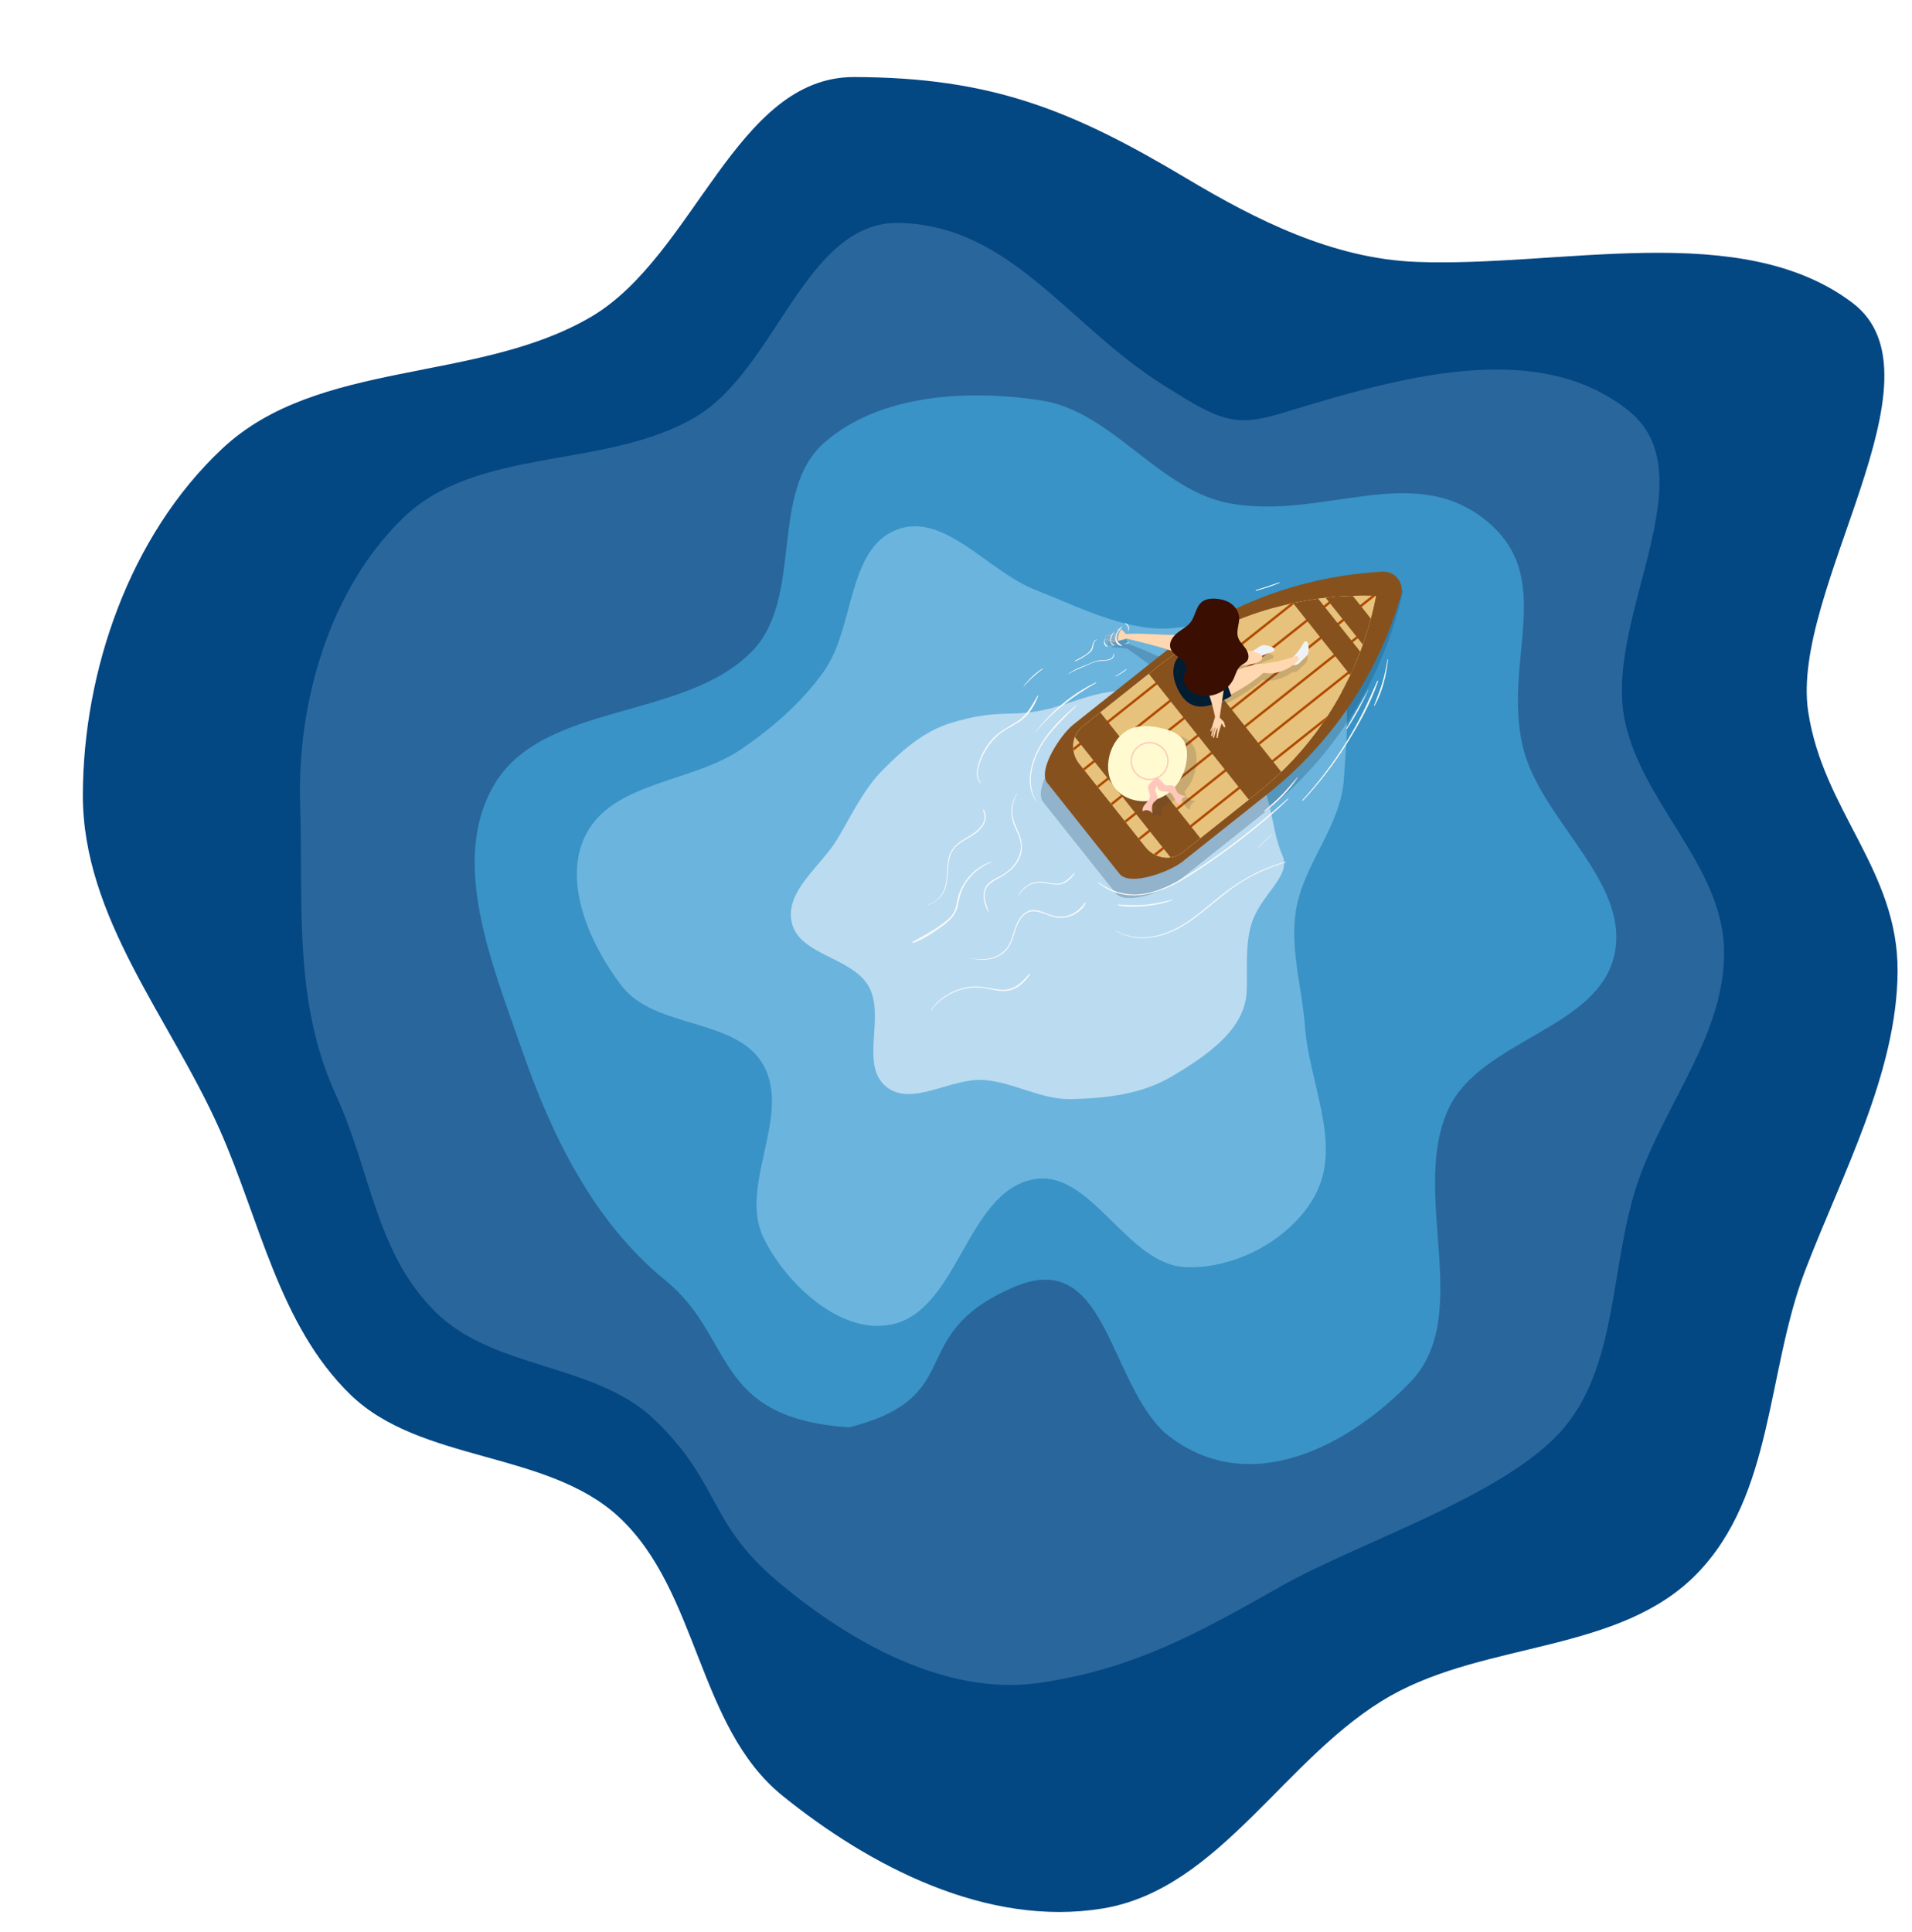 <svg width="953" height="963" viewBox="0 0 953 963" fill="none" xmlns="http://www.w3.org/2000/svg">
<mask id="mask0" mask-type="alpha" maskUnits="userSpaceOnUse" x="0" y="0" width="953" height="963">
<rect width="953" height="963" fill="#C4C4C4"/>
</mask>
<g mask="url(#mask0)">
<g filter="url(#filter0_dii)">
<path fill-rule="evenodd" clip-rule="evenodd" d="M160.68 681.109C124.921 646.37 115.556 593.996 95.326 548.615C70.685 493.339 27.041 443.195 27.289 381.876C27.536 320.722 50.322 253.224 96.697 209.664C144.518 164.746 223.943 177.242 280.669 143.874C332.181 113.574 352.759 24.296 411.644 24.404C480.139 24.53 520.323 40.841 577.468 74.954C612.28 95.735 650.311 114.903 691.927 116.529C763.817 119.336 853.638 94.923 909.286 136.913C958.183 173.809 878.149 280.106 887.25 340.62C894.71 390.228 932.082 419.598 931.821 470.094C931.561 520.522 904.257 571.052 885.813 619.056C866.412 669.548 870.216 730.891 831.76 770.369C793.374 809.776 727.401 803.981 679.26 831.1C626.912 860.589 594.466 927.526 535.615 937.194C477.975 946.662 419.477 916.151 375.94 880.925C333.573 846.645 334.318 779.068 294.466 742.075C258.731 708.904 195.628 715.061 160.68 681.109Z" fill="#034783"/>
</g>
<g filter="url(#filter1_ii)">
<path fill-rule="evenodd" clip-rule="evenodd" d="M206.815 645.673C177.045 615.878 175.088 576.264 157.514 537.946C136.109 491.272 141.139 443.686 139.593 392.539C138.052 341.529 154.47 285.741 190.556 250.459C227.766 214.078 292.048 226.313 336.754 199.77C377.351 175.667 391.373 101.66 438.77 103.093C493.902 104.759 522.113 153.664 569.077 183.424C597.688 201.553 605.002 205.219 629.241 197.822C686.775 180.264 755.442 160.116 801.426 196.413C841.831 228.307 790.45 298.513 799.497 349.202C806.914 390.755 848.078 422.559 849.305 464.678C850.531 506.74 819.744 541.819 806.266 581.444C792.088 623.123 796.895 674.383 767.068 706.439C737.294 738.438 666.44 761.093 628.466 782.618C587.173 806.024 554.814 824.063 507.723 830.786C461.601 837.371 413.65 810.585 377.606 780.207C342.531 750.644 349.356 731.35 316.228 699.581C286.523 671.095 235.909 674.793 206.815 645.673Z" fill="#29669C"/>
</g>
<g filter="url(#filter2_ii)">
<path fill-rule="evenodd" clip-rule="evenodd" d="M712.161 544.296C692.285 585.999 725.057 647.406 693.045 680.754C663.848 711.168 612.439 740.895 570.307 705.873C542.02 679.063 541.397 613.68 495.445 633.444C439.701 657.419 473.699 687.828 413.322 703.398C344.65 698.844 356.558 658.465 321.729 630.2C286.016 601.218 265.051 558.173 250.196 515.412C235.363 472.714 214.045 421.687 236.046 383.553C260.342 341.443 331.243 351.417 365.032 316.376C390.778 289.674 372.989 236.798 401.041 212.439C428.506 188.589 471.658 185.933 508.798 191.53C544.304 196.882 567.521 236.365 602.873 242.858C649.469 251.416 694.387 221.396 731.13 251.764C765.752 280.379 739.107 320.635 748.888 363.539C757.331 400.573 802.233 430.641 794.791 467.27C787.172 504.765 728.541 509.927 712.161 544.296Z" fill="#3993C6"/>
</g>
<g filter="url(#filter3_ii)">
<path fill-rule="evenodd" clip-rule="evenodd" d="M635.91 445.926C632.887 465.11 639.01 484.149 640.424 503.519C642.457 531.362 658.579 561.375 646.163 586.358C634.886 609.047 606.016 624.707 580.774 623.541C551.382 622.182 533.749 574.188 504.868 579.827C471.691 586.304 467.715 644.824 434.695 652.061C409.429 657.598 382.239 632.453 370.698 609.23C357.779 583.234 384.701 548.123 370.469 522.826C357.137 499.129 316.578 505.007 299.963 483.501C284.059 462.914 270.161 431.409 281.896 408.175C295.388 381.46 335.065 382.173 359.687 365.245C375.313 354.503 389.745 341.992 400.707 326.493C416.092 304.742 412.142 265.534 436.964 255.991C460.594 246.906 482.469 276.757 506.041 285.995C524.375 293.18 542.003 302.133 561.505 304.801C589.411 308.618 622.928 287.844 645.277 305.041C665.698 320.755 661.526 354.684 659.813 380.448C658.257 403.84 639.558 422.77 635.91 445.926Z" fill="#6BB4DD"/>
</g>
<g filter="url(#filter4_ii)">
<path fill-rule="evenodd" clip-rule="evenodd" d="M630.195 420.327C624.718 407.831 625.361 393.427 618.468 381.651C611.563 369.857 601.865 359.936 590.443 352.42C579.058 344.927 571.347 340.96 557.939 338.49C540.167 336.596 526.35 344.386 512.449 347.588C494.293 351.771 488.877 346.997 464.876 354.358C451.468 358.47 440.545 368.003 430.739 378.022C421.146 387.825 415.503 400.227 408.468 411.998C400.25 425.748 382.293 437.899 385.589 453.57C389.055 470.05 415.547 470.916 423.933 485.524C432.471 500.398 419.372 524.716 432.66 535.567C445.37 545.945 464.802 531.164 481.181 532.272C496.164 533.286 509.619 542.071 524.634 541.791C542.059 541.467 560.037 539.423 575.018 530.524C591.055 520.998 610.514 508.289 612.27 489.733C613.174 480.168 610.813 463.271 615.908 451.388C621.553 438.221 634.468 430.078 630.195 420.327Z" fill="#BBDBF0"/>
</g>
<g clip-path="url(#clip0)">
<path opacity="0.26" d="M562.418 321.059L561.243 318.201L560.981 317.986L559.169 316.488L558.89 317.189L559.949 318.721L560.123 318.969L559.712 318.927L555.304 318.486L552.652 317.903L552.447 318.423L554.492 319.099L557.406 319.897L557.402 319.939L555.486 320.056L551.974 319.6L551.855 320.152L554.787 320.799L557.215 321.055L557.21 321.089L555.913 321.169L552.401 320.713L552.282 321.265L555.214 321.912L556.567 322.059L554.318 322.267L554.32 322.699L556.647 322.699L556.951 322.661L556.947 322.703L557.511 322.779L561.792 323.275L561.798 323.257C566.724 326.722 579.692 335.883 583.105 339.682L588.878 331.741C582.208 329.947 569.089 322.853 562.418 321.059Z" fill="#194260"/>
<path opacity="0.26" d="M556.022 445.107L520.039 399.834C514.972 393.458 526.605 375.78 532.982 370.713L575.852 336.641C610.937 308.758 654.552 293.787 699.367 294.249C689.699 338.014 665.268 377.118 630.183 405.001L587.312 439.073C580.944 444.139 561.089 451.483 556.022 445.107Z" fill="#194260"/>
<path d="M558.015 435.524L522.033 390.25C516.966 383.874 528.599 366.196 534.975 361.129L577.846 327.057C609.708 301.736 648.604 287.063 689.045 284.927C695.386 284.592 700.083 290.502 698.325 296.604C687.113 335.52 664.038 370.096 632.176 395.418L589.306 429.489C582.938 434.556 563.082 441.9 558.015 435.524Z" fill="#87511E"/>
<path d="M626.797 395.074L589.441 424.763C585.644 427.777 580.59 428.191 576.278 426.294C575.869 426.118 575.475 425.917 575.096 425.697C573.555 424.837 572.141 423.656 570.97 422.169L537.972 380.646C536.413 378.69 535.459 376.458 535.091 374.184C535.019 373.718 534.963 373.241 534.933 372.77C534.694 368.713 536.296 364.696 539.615 362.062L576.972 332.373C588.061 323.56 600.195 316.297 613.042 310.692C614.396 310.1 615.76 309.523 617.127 308.979C625.54 305.579 634.247 302.872 643.167 300.892C643.614 300.79 644.061 300.687 644.509 300.592C644.94 300.499 645.38 300.405 645.812 300.321C649.517 299.552 653.268 298.911 657.042 298.41C658.279 298.236 659.52 298.087 660.761 297.947C662.241 297.782 663.722 297.634 665.214 297.51C665.931 297.447 666.649 297.392 667.366 297.337C669.652 297.167 671.951 297.054 674.255 296.981C677.394 296.876 680.552 296.868 683.718 296.942C684.334 296.947 684.959 296.968 685.585 296.997C685.66 296.998 685.752 296.997 685.827 297.006C685.085 300.812 684.222 304.572 683.23 308.287C682.861 309.662 682.482 311.03 682.086 312.391C681.887 313.06 681.688 313.736 681.481 314.405C680.778 316.695 680.024 318.964 679.227 321.222C678.813 322.402 678.39 323.574 677.941 324.741C676.981 327.273 675.967 329.776 674.885 332.253C674.54 333.044 674.187 333.844 673.825 334.628C673.546 335.246 673.266 335.856 672.986 336.466C670.546 341.663 667.851 346.72 664.907 351.619C663.809 353.441 662.676 355.242 661.507 357.021C660.778 358.133 660.033 359.238 659.285 360.327C650.273 373.371 639.358 385.092 626.797 395.074Z" fill="#E7C27C"/>
<path d="M673.001 336.448C673.281 335.838 673.569 335.227 673.84 334.61C674.202 333.826 674.554 333.026 674.899 332.235C675.974 329.759 676.995 327.254 677.956 324.723C678.405 323.556 678.828 322.383 679.242 321.203C680.04 318.954 680.794 316.685 681.495 314.387C681.703 313.718 681.901 313.041 682.101 312.373C682.497 311.012 682.875 309.644 683.245 308.269C684.217 304.64 685.064 300.951 685.796 297.226C685.821 297.098 685.73 296.98 685.6 296.979V296.979C684.975 296.958 684.349 296.937 683.733 296.924C680.567 296.85 677.409 296.858 674.269 296.963C671.966 297.035 669.667 297.157 667.381 297.319C666.663 297.374 665.946 297.429 665.229 297.492C663.737 297.616 662.255 297.764 660.776 297.929C659.534 298.061 658.294 298.218 657.056 298.391C653.283 298.893 649.532 299.534 645.827 300.303C645.386 300.388 644.955 300.481 644.524 300.574C644.076 300.669 643.637 300.771 643.182 300.874V300.874C639.388 301.713 637.907 306.242 640.325 309.284L662.745 337.493C665.565 341.041 671.084 340.553 673.001 336.448V336.448Z" fill="#E7C27C"/>
<path d="M569.289 338.479L540.773 361.142L590.602 423.838L619.117 401.175L569.289 338.479Z" fill="#E7C27C"/>
<path d="M540.77 361.141L539.615 362.062C536.296 364.696 534.703 368.72 534.933 372.77C534.963 373.241 535.01 373.71 535.091 374.184C535.458 376.45 536.413 378.69 537.972 380.646L570.97 422.169C572.148 423.647 573.555 424.837 575.096 425.697C575.475 425.917 575.869 426.118 576.278 426.294C580.582 428.199 585.645 427.785 589.441 424.763L590.595 423.841L540.77 361.141Z" fill="#E7C27C"/>
<path d="M659.3 360.308C660.056 359.219 660.802 358.122 661.522 357.003C662.691 355.223 663.824 353.423 664.922 351.601C666.227 349.434 667.477 347.223 668.677 345L635.204 302.884C629.055 304.571 623.016 306.604 617.128 308.987C615.761 309.531 614.397 310.108 613.043 310.7C601.446 315.757 590.441 322.167 580.252 329.843L630.009 392.442C641.223 383.052 651.05 372.245 659.3 360.308Z" fill="#E7C27C"/>
<path d="M580.252 329.843C579.147 330.676 578.05 331.517 576.972 332.373L569.286 338.477L619.111 401.169L626.797 395.065C627.882 394.201 628.942 393.33 630.001 392.443L580.252 329.843Z" fill="#E7C27C"/>
<path d="M617.128 308.987L535.091 374.184C535.019 373.717 534.963 373.241 534.933 372.77L613.042 310.692C614.397 310.108 615.761 309.531 617.128 308.987Z" fill="#B04A00"/>
<path d="M645.813 300.329L540.596 383.95L539.846 383.01L643.168 300.9C643.615 300.798 644.062 300.695 644.51 300.6C644.941 300.507 645.372 300.414 645.813 300.329Z" fill="#B04A00"/>
<path d="M667.367 297.345L547.488 392.621L546.738 391.682L665.215 297.518C665.932 297.455 666.658 297.399 667.367 297.345Z" fill="#B04A00"/>
<path d="M685.586 296.997L554.371 401.284L553.621 400.345L683.718 296.942C684.343 296.955 684.959 296.968 685.586 296.997Z" fill="#B04A00"/>
<path d="M681.488 314.396L561.263 409.947L560.512 409.008L682.093 312.382C681.894 313.05 681.696 313.727 681.488 314.396Z" fill="#B04A00"/>
<path d="M673.841 334.618L568.147 418.619L567.396 417.68L674.9 332.243C674.555 333.034 674.202 333.826 673.841 334.618Z" fill="#B04A00"/>
<path d="M659.3 360.308L576.285 426.285C575.877 426.109 575.483 425.908 575.103 425.688L661.53 357.002C660.802 358.122 660.056 359.219 659.3 360.308Z" fill="#B04A00"/>
<path d="M626.798 395.074C630.918 391.803 634.852 388.335 638.612 384.701L589.747 323.209C585.359 326.049 581.093 329.102 576.973 332.381L572.598 335.852L622.423 398.545L626.798 395.074Z" fill="#87511E"/>
<path d="M548.441 355.055L539.616 362.07C537.83 363.496 536.541 365.32 535.771 367.342L583.446 427.323C585.586 427.027 587.655 426.188 589.449 424.762L598.274 417.746L548.441 355.055Z" fill="#87511E"/>
<path d="M679.243 321.212L660.762 297.955C665.225 297.451 669.73 297.118 674.263 296.981L683.238 308.278C682.079 312.658 680.74 316.973 679.243 321.212Z" fill="#87511E"/>
<path d="M673.001 336.448L644.51 300.6C648.644 299.714 652.835 298.979 657.051 298.417L677.956 324.723C676.45 328.705 674.796 332.619 673.001 336.448Z" fill="#87511E"/>
<path d="M622.696 334.697C624.945 334.323 627.586 333.635 628.451 332.227C628.824 331.633 628.762 331.016 628.443 330.483C630.092 329.686 631.804 329.017 633.576 328.532C633.965 328.427 634.392 328.301 634.617 327.971C634.9 327.552 634.733 326.962 634.38 326.598C634.029 326.243 633.537 326.059 633.063 325.89C631.52 325.338 629.828 324.792 628.277 325.329C627.329 325.656 626.568 326.356 625.733 326.905C625.023 327.366 624.253 327.734 623.562 328.219C617.644 326.807 611.297 325.928 604.716 325.612C604.731 326.259 604.62 326.902 604.324 327.513C602.956 330.376 601.407 333.1 599.653 335.677C607.058 336.326 614.929 335.997 622.696 334.697Z" fill="#424242" fill-opacity="0.18"/>
<path d="M651.66 325.255C651.602 324.754 651.542 324.236 651.267 323.814C651 323.392 650.455 323.098 649.983 323.278C649.607 323.423 649.396 323.81 649.199 324.162C647.838 326.684 646.107 328.993 644.083 331.032C639.153 332.688 634.047 333.83 628.878 334.429C628.811 334.419 628.751 334.4 628.683 334.39C627.581 334.251 626.254 334.533 624.956 334.854C618.879 336.342 612.642 338.561 606.469 341.421C606.784 341.988 606.979 342.609 607.005 343.288C607.114 346.461 607.002 349.589 606.647 352.691C613.501 349.829 620.331 345.889 626.615 341.147C627.488 340.486 628.401 339.721 629.136 338.925C630.565 339.165 632.008 339.295 633.451 339.184C637.319 338.881 641.044 337.312 644.16 334.972C644.299 335.025 644.444 335.06 644.587 335.079C645.494 335.18 646.389 334.733 647.095 334.139C647.792 333.546 648.358 332.808 649.018 332.177C649.738 331.481 650.594 330.897 651.125 330.054C651.999 328.654 651.839 326.883 651.66 325.255Z" fill="#424242" fill-opacity="0.18"/>
<path d="M625.75 328.657C628.312 327.013 631.121 325.76 634.058 324.951C634.446 324.846 634.874 324.72 635.099 324.39C635.381 323.971 635.214 323.381 634.862 323.017C634.511 322.662 634.019 322.478 633.545 322.309C632.002 321.757 630.31 321.211 628.759 321.748C627.811 322.076 627.05 322.775 626.215 323.324C625.45 323.824 624.599 324.208 623.864 324.756C623.129 325.303 622.492 326.073 622.384 326.99C622.275 327.898 622.876 328.919 623.785 329.036L625.75 328.657Z" fill="#EFF3F7"/>
<path d="M604.806 323.933C603.438 326.796 601.889 329.519 600.135 332.096C607.539 332.736 615.411 332.407 623.177 331.108C625.426 330.734 628.067 330.046 628.932 328.638C629.512 327.699 629.057 326.722 628.137 326.083C627.225 325.442 625.917 325.083 624.613 324.764C618.538 323.268 611.988 322.351 605.189 322.024C605.213 322.678 605.102 323.321 604.806 323.933Z" fill="#FFD7B1"/>
<path d="M607.494 339.698C607.603 342.871 607.492 345.999 607.136 349.102C613.991 346.239 620.82 342.299 627.104 337.557C628.928 336.178 630.949 334.355 631.067 332.706C631.149 331.609 630.285 330.955 629.182 330.808C628.079 330.669 626.752 330.951 625.454 331.271C619.377 332.759 613.14 334.978 606.968 337.839C607.273 338.399 607.469 339.027 607.494 339.698Z" fill="#FFD7B1"/>
<path d="M644.195 327.829C646.377 325.707 648.235 323.253 649.68 320.573C649.869 320.222 650.088 319.834 650.464 319.689C650.936 319.508 651.481 319.803 651.748 320.225C652.023 320.647 652.083 321.164 652.141 321.666C652.328 323.293 652.48 325.065 651.605 326.457C651.075 327.308 650.219 327.892 649.498 328.579C648.838 329.21 648.272 329.948 647.575 330.542C646.878 331.135 645.983 331.582 645.067 331.482C644.159 331.382 643.297 330.57 643.388 329.655L644.195 327.829Z" fill="#EFF3F7"/>
<path d="M627.649 331.027C633.751 330.451 639.787 329.134 645.577 327.101C646.789 326.672 647.943 328.07 647.2 329.116C647.156 329.179 647.103 329.234 647.051 329.289C643.55 332.772 638.855 335.203 633.94 335.586C631.292 335.792 628.663 335.19 626.076 334.584L627.649 331.027Z" fill="#FFD7B1"/>
<path d="M594.41 323.957C590.164 323.724 586.356 327.288 585.262 331.404C584.16 335.512 585.282 339.93 587.176 343.747C588.707 346.836 590.889 349.793 594.032 351.217C597.114 352.613 600.76 352.34 603.946 351.199C607.141 350.057 610.982 348.734 613.775 346.826C611.699 340.766 608.837 333.837 606.513 327.877C605.831 326.124 605.065 324.281 603.534 323.187C601.134 321.457 597.352 324.12 594.41 323.957Z" fill="#011D32"/>
<path d="M610.949 337.159C609.935 343.985 608.921 350.81 607.907 357.636C607.778 358.513 606.454 358.654 605.795 358.046C604.717 352.826 603.374 347.541 601.153 342.692L610.949 337.159Z" fill="#FFD7B1"/>
<path d="M607.68 357.376L610.061 359.823L610.801 362.409L610.051 362.384L608.911 360.545L607.426 365.156L606.903 367.819L606.336 367.801L606.529 365.653L606.961 362.659L604.207 361.97L605.628 357.307L607.68 357.376Z" fill="#FFD7B1"/>
<path d="M606.058 364.354L605.068 367.761L604.517 367.65L605.096 364.708L605.934 362.031L607.072 362.358L606.058 364.354Z" fill="#FFD7B1"/>
<path d="M605.202 363.525L604.212 366.932L603.661 366.821L604.24 363.879L605.078 361.202L606.225 361.528L605.202 363.525Z" fill="#FFD7B1"/>
<path d="M604.881 362.144L603.56 364.562L603.16 364.386L604.094 362.248L605.186 360.368L605.994 360.803L604.881 362.144Z" fill="#FFD7B1"/>
<path d="M560.752 318.108C565.938 319.353 582.57 323.335 587.337 325.71L589.779 316.207C582.926 316.999 568.087 315.231 561.233 316.016C560.346 316.121 560.17 317.435 560.752 318.108Z" fill="#FFD7B1"/>
<path d="M561.482 316.257L559.108 313.792L558.79 313.691C558.524 314.025 558.294 314.381 558.098 314.749L558.356 314.923L557.96 315.037C557.315 316.398 557.129 317.946 557.327 319.431L561.487 318.309L561.482 316.257Z" fill="#FFD7B1"/>
<path d="M556.556 312.958L556.555 313.707L558.105 314.74C558.301 314.372 558.531 314.016 558.797 313.682L556.556 312.958Z" fill="#A4B1BA"/>
<path d="M557.959 315.029L553.7 316.244L551.018 316.687L551.016 317.252L553.173 317.128L556.174 316.795L556.186 316.835L554.455 317.648L551.018 318.524L551.107 319.08L554.077 318.6L556.43 317.95L556.434 317.983L555.258 318.532L551.822 319.407L551.91 319.964L554.88 319.484L556.19 319.121L554.173 320.145L554.338 320.553L556.504 319.688L556.773 319.545L556.785 319.585L557.336 319.439C557.128 317.938 557.314 316.39 557.959 315.029Z" fill="#A4B1BA"/>
<path d="M611.291 299.562C614.575 300.897 617.303 303.916 617.615 307.451C617.91 310.821 616.075 314.254 617.038 317.491C617.689 319.679 619.487 321.286 620.811 323.141C622.135 324.995 622.958 327.664 621.559 329.466C620.764 330.493 619.447 330.957 618.44 331.781C616.527 333.343 615.958 335.969 614.926 338.208C611.967 344.613 604.062 348.278 597.265 346.389C592.914 345.186 588.866 340.852 590.189 336.539C590.533 335.407 591.227 334.366 591.35 333.181C591.796 328.74 584.752 327.29 583.397 323.045C582.479 320.178 584.566 317.193 586.941 315.335C589.315 313.477 592.168 312.078 593.828 309.56C596.153 306.037 596.167 301.098 600.548 299.106C603.524 297.778 608.371 298.375 611.291 299.562Z" fill="#3A0E00"/>
<path d="M559.401 312.317C559.445 312.263 559.373 312.212 559.327 312.241C556.087 314.011 553.755 320.96 558.942 321.955C559.12 321.987 559.267 321.715 559.098 321.607C557.412 320.537 556.084 319.14 556.5 316.979C556.858 315.073 558.222 313.748 559.401 312.317Z" fill="#FAFAFA"/>
<path d="M555.405 314.844C554.167 315.84 553.397 317.289 553.366 318.896C553.337 320.187 553.895 321.777 555.433 321.607C555.605 321.59 555.613 321.331 555.443 321.299C552.35 320.701 554.119 316.277 555.489 314.927C555.526 314.882 555.452 314.806 555.405 314.844Z" fill="#FAFAFA"/>
<path d="M552.037 322.146C550.651 321.004 549.937 319.263 551.279 317.716C551.302 317.697 551.266 317.668 551.242 317.687C549.861 319.005 549.804 321.679 551.872 322.411C552.035 322.462 552.182 322.264 552.037 322.146Z" fill="#FAFAFA"/>
<path d="M562.549 319.957C561.949 320.358 561.438 320.733 560.701 320.84C560.635 320.847 560.645 320.945 560.711 320.947C561.427 320.959 562.26 320.726 562.68 320.102C562.746 320.012 562.651 319.897 562.549 319.957Z" fill="#FAFAFA"/>
<path d="M560.883 310.598C560.746 310.562 560.651 310.771 560.767 310.85C562.053 311.744 562.627 312.909 562.376 314.48C562.367 314.556 562.47 314.587 562.505 314.517C563.28 313.126 562.431 311.033 560.883 310.598Z" fill="#FAFAFA"/>
<path d="M641.783 398.141C631.077 407.63 620.084 416.741 608.447 425.068C602.652 429.212 596.746 433.243 590.668 436.967C584.362 440.83 577.606 444.257 570.234 445.433C561.766 446.786 554.24 444.495 547.329 439.633C547.195 439.539 547.039 439.729 547.166 439.832C558.455 449.336 573.176 447.176 585.402 440.752C591.933 437.315 598.088 433.118 604.153 428.929C610.561 424.507 616.813 419.86 622.903 415.004C629.509 409.74 635.934 404.244 642.033 398.398C642.186 398.267 641.943 398 641.783 398.141Z" fill="#FAFAFA"/>
<path d="M686.502 339.38C684.043 344.721 681.809 350.156 679.142 355.409C676.49 360.645 673.6 365.754 670.481 370.729C664.244 380.686 657.085 390.063 649.167 398.75C648.986 398.942 649.303 399.202 649.483 399.009C657.574 390.296 664.844 380.867 671.178 370.792C677.31 361.037 683.183 350.509 686.893 339.557C686.976 339.3 686.617 339.119 686.502 339.38Z" fill="#FAFAFA"/>
<path d="M691.564 328.726C690.948 332.552 690.163 336.338 689.071 340.054C687.911 344.002 686.29 347.747 684.888 351.602C684.823 351.783 685.067 351.892 685.158 351.725C689.032 344.904 690.994 336.504 691.834 328.765C691.85 328.597 691.596 328.548 691.564 328.726Z" fill="#FAFAFA"/>
<path d="M681.906 343.97C678.367 350.391 674.623 356.684 671.038 363.068C670.932 363.253 671.234 363.447 671.357 363.269C675.424 357.219 678.929 350.61 682.011 344.018C682.038 343.957 681.942 343.908 681.906 343.97Z" fill="#FAFAFA"/>
<path d="M646.631 387.424C644.16 390.314 641.734 393.241 639.073 395.976C636.253 398.867 633.187 401.459 630.19 404.161C630.015 404.32 630.211 404.616 630.413 404.471C636.684 400.021 642.501 393.929 646.786 387.558C646.857 387.443 646.72 387.316 646.631 387.424Z" fill="#FAFAFA"/>
<path d="M633.983 415.676C631.607 417.851 629.317 420.141 626.997 422.376C626.914 422.459 627.05 422.57 627.133 422.487C629.454 420.26 631.829 418.078 634.095 415.798C634.172 415.732 634.052 415.611 633.983 415.676Z" fill="#FAFAFA"/>
<path d="M584.334 448.372C579.796 449.54 575.266 450.533 570.593 450.933C566.15 451.31 561.787 450.982 557.349 450.826C557.107 450.817 557.112 451.199 557.333 451.244C561.771 452.155 566.552 452.01 571.048 451.578C575.592 451.141 580.149 450.245 584.436 448.637C584.621 448.576 584.513 448.33 584.334 448.372Z" fill="#FAFAFA"/>
<path d="M536.27 351.616C528.881 357.948 521.622 365.164 517.168 373.921C513.285 381.557 511.116 391.881 516.436 399.379C516.485 399.449 516.593 399.372 516.545 399.302C511.541 390.982 514.012 380.603 518.494 372.625C523.06 364.497 530.013 358.383 536.473 351.82C536.586 351.709 536.4 351.503 536.27 351.616Z" fill="#FAFAFA"/>
<path d="M546.252 340.121C534.434 345.64 523.871 354.641 515.957 364.949C515.912 365.003 515.994 365.07 516.038 365.015C524.615 354.766 534.766 346.878 546.385 340.373C546.526 340.293 546.394 340.048 546.252 340.121Z" fill="#FAFAFA"/>
<path d="M561.38 333.473C559.642 334.711 557.957 335.901 556.041 336.857C555.906 336.921 555.987 337.145 556.13 337.081C558.043 336.175 559.947 335.096 561.524 333.666C561.631 333.564 561.504 333.378 561.38 333.473Z" fill="#FAFAFA"/>
<path d="M506.86 395.548C503.707 400.343 503.362 405.963 505.452 411.24C506.696 414.383 508.509 417.385 508.827 420.82C509.125 424.131 507.988 427.403 506.113 430.101C504.384 432.593 502.054 434.646 499.42 436.156C497.172 437.452 494.65 438.411 492.754 440.238C488.818 444.022 490.164 450.005 492.425 454.335C492.516 454.5 492.757 454.418 492.705 454.223C491.779 451.282 490.409 448.302 490.842 445.142C491.324 441.561 494.092 439.647 497.045 438.089C501.427 435.772 505.343 433.12 507.727 428.61C510.215 423.898 509.626 419.252 507.541 414.515C506.242 411.577 504.854 408.748 504.611 405.489C504.347 402.008 505.237 398.603 506.991 395.61C507.035 395.547 506.91 395.468 506.86 395.548Z" fill="#FAFAFA"/>
<path d="M540.728 449.86C537.371 454.949 531.534 458.092 525.367 456.514C520.284 455.218 515.168 451.273 510.307 455.449C505.952 459.193 505.64 465.225 503.31 470.113C499.852 477.349 491.078 479.297 483.826 477.428C483.766 477.409 483.75 477.502 483.81 477.521C489.577 479.256 496.774 478.487 501.189 474.007C505.838 469.295 505.246 461.782 509.602 456.875C515.265 450.491 521.892 457.426 528.449 457.494C533.483 457.549 538.897 454.747 541.145 450.117C541.27 449.872 540.887 449.619 540.728 449.86Z" fill="#FAFAFA"/>
<path d="M535.316 435.289C532.852 437.663 530.816 440.243 527.12 440.438C524.044 440.604 521.086 439.361 518.01 439.444C513.418 439.57 509.21 442.55 507.488 446.779C507.455 446.865 507.578 446.928 507.627 446.84C509.006 444.001 511.335 441.682 514.333 440.576C517.379 439.449 520.319 440.011 523.416 440.558C525.768 440.972 528.16 441.198 530.392 440.161C532.465 439.197 534.292 437.352 535.64 435.531C535.769 435.326 535.49 435.113 535.316 435.289Z" fill="#FAFAFA"/>
<path d="M493.865 429.554C486.076 432.127 479.845 438.9 477.613 446.762C476.863 449.414 476.743 452.285 475.392 454.739C473.97 457.308 471.493 459.143 469.179 460.854C464.683 464.195 459.797 466.628 454.952 469.381C454.622 469.572 454.922 470.082 455.267 469.957C460.183 468.161 464.869 465.058 469.076 461.994C472.726 459.336 476.128 456.536 477.252 451.976C477.855 449.522 478.157 447.048 479.066 444.672C479.931 442.424 481.108 440.312 482.562 438.396C485.514 434.494 489.462 431.656 493.955 429.786C494.098 429.722 494.018 429.505 493.865 429.554Z" fill="#FAFAFA"/>
<path d="M513.035 485.342C509.165 489.867 505.393 493.719 498.948 493.273C494.202 492.941 489.715 491.369 484.9 491.684C476.577 492.233 468.766 496.587 463.923 503.363C463.828 503.489 464.018 503.644 464.113 503.518C469.842 495.79 479.566 491.286 489.19 492.278C493.952 492.767 498.763 494.746 503.57 493.518C507.703 492.457 511.118 489.116 513.389 485.639C513.547 485.39 513.228 485.114 513.035 485.342Z" fill="#FAFAFA"/>
<path d="M490.28 403.562C490.145 403.376 489.804 403.543 489.918 403.765C492.987 409.859 487.24 414.323 482.541 417.044C478.652 419.295 474.876 421.609 473.309 426.054C471.865 430.155 472.252 434.613 471.712 438.865C470.994 444.572 467.983 449.386 462.158 450.899C462.085 450.914 462.13 451.034 462.203 451.011C466.858 449.848 470.261 446.391 471.504 441.778C472.893 436.619 471.926 431.022 473.834 425.985C476.091 420.041 482.347 418.427 486.925 414.828C490.162 412.285 492.99 407.481 490.28 403.562Z" fill="#FAFAFA"/>
<path d="M640.751 429.505C628.301 432.852 617.331 439.192 607.374 447.277C597.672 455.161 588.076 464.116 575.391 466.605C568.893 467.877 562.078 467.302 556.352 463.81C556.281 463.767 556.194 463.892 556.273 463.942C565.729 469.897 577.74 467.825 587.14 462.821C598.884 456.57 607.86 446.314 619.162 439.383C625.936 435.224 633.261 432.082 640.862 429.785C641.047 429.725 640.937 429.454 640.751 429.505Z" fill="#FAFAFA"/>
<path d="M517.188 346.73C514.175 351.686 512.008 356.457 506.883 359.654C502.61 362.317 498.298 364.41 494.814 368.149C491.683 371.504 489.304 375.565 487.938 379.941C486.906 383.26 485.826 387.765 488.823 390.384C488.923 390.473 489.041 390.32 488.956 390.221C485.483 386.569 488.352 379.675 490.258 375.877C492.323 371.756 495.291 368.093 498.95 365.284C502.671 362.427 507.269 360.854 510.712 357.626C513.774 354.752 516.003 350.764 517.484 346.867C517.547 346.669 517.295 346.562 517.188 346.73Z" fill="#FAFAFA"/>
<path d="M519.523 333.248C515.895 335.538 512.738 338.63 510.161 342.038C510.101 342.11 510.21 342.199 510.269 342.126C513.074 338.829 516.23 336.062 519.687 333.472C519.834 333.366 519.672 333.158 519.523 333.248Z" fill="#FAFAFA"/>
<path d="M546.94 318.798C544.946 318.806 544.749 320.754 544.381 322.304C543.556 325.786 538.691 327.593 535.869 329.296C535.696 329.397 535.858 329.688 536.041 329.603C538.521 328.466 541.132 326.984 543.208 325.214C543.844 324.668 544.302 324.099 544.597 323.304C545.171 321.726 544.727 319.277 546.967 318.903C547.024 318.898 547.015 318.799 546.94 318.798Z" fill="#FAFAFA"/>
<path d="M555.007 325.914C554.758 329.164 551.105 328.963 548.714 329.077C546.712 329.169 544.998 329.897 543.18 330.669C539.56 332.211 535.488 333.465 532.387 335.961C532.349 335.998 532.389 336.061 532.436 336.031C534.648 334.547 537.094 333.571 539.535 332.546C542.2 331.432 545.07 329.79 547.964 329.468C550.397 329.2 555.4 329.773 555.282 325.928C555.291 325.761 555.023 325.746 555.007 325.914Z" fill="#FAFAFA"/>
<path d="M637.589 290.228C633.725 291.57 629.9 292.974 625.952 294.059C625.709 294.124 625.853 294.484 626.088 294.419C630.041 293.384 633.97 292.194 637.701 290.516C637.883 290.432 637.781 290.159 637.589 290.228Z" fill="#FAFAFA"/>
<path d="M596.409 379.598C596.54 376.667 596.141 373.59 594.471 371.18C592.334 368.093 588.548 366.635 584.912 365.684C580.184 364.453 575.171 363.781 570.428 364.97C558.021 368.079 552.56 387.227 561.563 396.477C565.482 400.507 571.302 402.27 576.91 401.743C576.547 402.195 576.142 402.626 575.751 403.048C574.816 404.089 573.94 405.473 574.381 406.8C575.902 405.717 578.33 406.314 579.17 407.984C578.859 405.946 578.655 403.572 580.115 402.13C580.577 401.676 581.175 401.342 581.485 400.779L581.484 400.771C582.416 400.454 583.334 400.071 584.202 399.61C585.411 398.974 586.532 398.214 587.586 397.369C587.681 397.409 587.775 397.433 587.863 397.482C589.093 398.141 589.667 399.563 590.282 400.815C590.906 402.066 591.87 403.391 593.266 403.476C592.82 401.667 594.278 399.626 596.131 399.458C594.123 398.993 591.844 398.307 591.04 396.417C590.801 395.851 590.703 395.204 590.338 394.717C593.99 390.578 596.154 385.117 596.409 379.598Z" fill="#424242" fill-opacity="0.18"/>
<path d="M556.77 394.005C562.475 399.86 572.191 400.935 579.434 397.144C586.677 393.345 591.234 385.293 591.608 377.135C591.739 374.204 591.34 371.127 589.67 368.717C587.533 365.63 583.747 364.172 580.111 363.221C575.383 361.99 570.37 361.318 565.627 362.507C553.219 365.608 547.766 384.755 556.77 394.005Z" fill="#FFFAD0"/>
<path d="M582.383 380.579C583.073 375.39 579.427 370.623 574.238 369.933C569.049 369.242 564.283 372.888 563.592 378.077C562.901 383.266 566.548 388.032 571.737 388.723C576.925 389.414 581.692 385.767 582.383 380.579Z" fill="#FFC6BC"/>
<path d="M581.751 380.494C582.396 375.654 578.994 371.208 574.154 370.564C569.314 369.919 564.868 373.321 564.223 378.161C563.579 383.001 566.98 387.447 571.821 388.092C576.661 388.736 581.107 385.335 581.751 380.494Z" fill="#FFFAD0"/>
<path d="M578 393.937C579.496 394.852 581.549 394.181 583.094 395.008C584.324 395.667 584.898 397.089 585.514 398.341C586.137 399.592 587.101 400.917 588.497 401.002C588.05 399.184 589.509 397.152 591.363 396.983C589.355 396.519 587.075 395.832 586.271 393.943C586.02 393.344 585.936 392.663 585.52 392.164C584.603 391.05 582.84 391.542 581.397 391.412C579.938 391.284 577.519 387.12 576.446 387.443C574.623 387.999 576.912 393.281 578 393.937Z" fill="#FFC6BC"/>
<path d="M572.284 391.965C571.991 393.69 573.371 395.356 573.17 397.096C573.01 398.484 571.902 399.542 570.967 400.583C570.032 401.624 569.156 403.008 569.596 404.336C571.117 403.253 573.546 403.85 574.386 405.52C574.074 403.481 573.87 401.108 575.33 399.665C575.792 399.212 576.391 398.878 576.7 398.315C577.397 397.048 576.287 395.596 575.874 394.208C575.452 392.804 578.432 389.024 577.737 388.137C576.556 386.634 572.5 390.713 572.284 391.965Z" fill="#FFC6BC"/>
</g>
</g>
<defs>
<filter id="filter0_dii" x="-95" y="-195" width="1297.6" height="1275.13" filterUnits="userSpaceOnUse" color-interpolation-filters="sRGB">
<feFlood flood-opacity="0" result="BackgroundImageFix"/>
<feColorMatrix in="SourceAlpha" type="matrix" values="0 0 0 0 0 0 0 0 0 0 0 0 0 0 0 0 0 0 127 0"/>
<feOffset dx="4" dy="6"/>
<feGaussianBlur stdDeviation="15"/>
<feColorMatrix type="matrix" values="0 0 0 0 0 0 0 0 0 0.18 0 0 0 0 0.337 0 0 0 0.65 0"/>
<feBlend mode="normal" in2="BackgroundImageFix" result="effect1_dropShadow"/>
<feBlend mode="normal" in="SourceGraphic" in2="effect1_dropShadow" result="shape"/>
<feColorMatrix in="SourceAlpha" type="matrix" values="0 0 0 0 0 0 0 0 0 0 0 0 0 0 0 0 0 0 127 0" result="hardAlpha"/>
<feOffset dx="12" dy="12"/>
<feGaussianBlur stdDeviation="28"/>
<feComposite in2="hardAlpha" operator="arithmetic" k2="-1" k3="1"/>
<feColorMatrix type="matrix" values="0 0 0 0 0.047 0 0 0 0 0.122 0 0 0 0 0.184 0 0 0 1 0"/>
<feBlend mode="normal" in2="shape" result="effect2_innerShadow"/>
<feColorMatrix in="SourceAlpha" type="matrix" values="0 0 0 0 0 0 0 0 0 0 0 0 0 0 0 0 0 0 127 0" result="hardAlpha"/>
<feOffset dx="-2" dy="-4"/>
<feGaussianBlur stdDeviation="10.5"/>
<feComposite in2="hardAlpha" operator="arithmetic" k2="-1" k3="1"/>
<feColorMatrix type="matrix" values="0 0 0 0 0 0 0 0 0 0.18 0 0 0 0 0.337 0 0 0 1 0"/>
<feBlend mode="normal" in2="effect2_innerShadow" result="effect3_innerShadow"/>
</filter>
<filter id="filter1_ii" x="21.524" y="-41.914" width="1009.86" height="994.425" filterUnits="userSpaceOnUse" color-interpolation-filters="sRGB">
<feFlood flood-opacity="0" result="BackgroundImageFix"/>
<feBlend mode="normal" in="SourceGraphic" in2="BackgroundImageFix" result="shape"/>
<feColorMatrix in="SourceAlpha" type="matrix" values="0 0 0 0 0 0 0 0 0 0 0 0 0 0 0 0 0 0 127 0" result="hardAlpha"/>
<feOffset dx="12" dy="12"/>
<feGaussianBlur stdDeviation="28"/>
<feComposite in2="hardAlpha" operator="arithmetic" k2="-1" k3="1"/>
<feColorMatrix type="matrix" values="0 0 0 0 0.047 0 0 0 0 0.122 0 0 0 0 0.184 0 0 0 1 0"/>
<feBlend mode="normal" in2="shape" result="effect1_innerShadow"/>
<feColorMatrix in="SourceAlpha" type="matrix" values="0 0 0 0 0 0 0 0 0 0 0 0 0 0 0 0 0 0 127 0" result="hardAlpha"/>
<feOffset dx="-2" dy="-4"/>
<feGaussianBlur stdDeviation="10.5"/>
<feComposite in2="hardAlpha" operator="arithmetic" k2="-1" k3="1"/>
<feColorMatrix type="matrix" values="0 0 0 0 0 0 0 0 0 0.18 0 0 0 0 0.337 0 0 0 1 0"/>
<feBlend mode="normal" in2="effect1_innerShadow" result="effect2_innerShadow"/>
</filter>
<filter id="filter2_ii" x="133.251" y="59.954" width="780.965" height="788.639" filterUnits="userSpaceOnUse" color-interpolation-filters="sRGB">
<feFlood flood-opacity="0" result="BackgroundImageFix"/>
<feBlend mode="normal" in="SourceGraphic" in2="BackgroundImageFix" result="shape"/>
<feColorMatrix in="SourceAlpha" type="matrix" values="0 0 0 0 0 0 0 0 0 0 0 0 0 0 0 0 0 0 127 0" result="hardAlpha"/>
<feOffset dx="12" dy="12"/>
<feGaussianBlur stdDeviation="28"/>
<feComposite in2="hardAlpha" operator="arithmetic" k2="-1" k3="1"/>
<feColorMatrix type="matrix" values="0 0 0 0 0.047 0 0 0 0 0.122 0 0 0 0 0.184 0 0 0 1 0"/>
<feBlend mode="normal" in2="shape" result="effect1_innerShadow"/>
<feColorMatrix in="SourceAlpha" type="matrix" values="0 0 0 0 0 0 0 0 0 0 0 0 0 0 0 0 0 0 127 0" result="hardAlpha"/>
<feOffset dx="-2" dy="-4"/>
<feGaussianBlur stdDeviation="10.5"/>
<feComposite in2="hardAlpha" operator="arithmetic" k2="-1" k3="1"/>
<feColorMatrix type="matrix" values="0 0 0 0 0 0 0 0 0 0.18 0 0 0 0 0.337 0 0 0 1 0"/>
<feBlend mode="normal" in2="effect1_innerShadow" result="effect2_innerShadow"/>
</filter>
<filter id="filter3_ii" x="274.738" y="249.311" width="399.993" height="416.205" filterUnits="userSpaceOnUse" color-interpolation-filters="sRGB">
<feFlood flood-opacity="0" result="BackgroundImageFix"/>
<feBlend mode="normal" in="SourceGraphic" in2="BackgroundImageFix" result="shape"/>
<feColorMatrix in="SourceAlpha" type="matrix" values="0 0 0 0 0 0 0 0 0 0 0 0 0 0 0 0 0 0 127 0" result="hardAlpha"/>
<feOffset dx="12" dy="12"/>
<feGaussianBlur stdDeviation="28"/>
<feComposite in2="hardAlpha" operator="arithmetic" k2="-1" k3="1"/>
<feColorMatrix type="matrix" values="0 0 0 0 0.047 0 0 0 0 0.122 0 0 0 0 0.184 0 0 0 1 0"/>
<feBlend mode="normal" in2="shape" result="effect1_innerShadow"/>
<feColorMatrix in="SourceAlpha" type="matrix" values="0 0 0 0 0 0 0 0 0 0 0 0 0 0 0 0 0 0 127 0" result="hardAlpha"/>
<feOffset dx="-2" dy="-4"/>
<feGaussianBlur stdDeviation="10.5"/>
<feComposite in2="hardAlpha" operator="arithmetic" k2="-1" k3="1"/>
<feColorMatrix type="matrix" values="0 0 0 0 0 0 0 0 0 0.18 0 0 0 0 0.337 0 0 0 1 0"/>
<feBlend mode="normal" in2="effect1_innerShadow" result="effect2_innerShadow"/>
</filter>
<filter id="filter4_ii" x="376.957" y="332.035" width="268.239" height="226.232" filterUnits="userSpaceOnUse" color-interpolation-filters="sRGB">
<feFlood flood-opacity="0" result="BackgroundImageFix"/>
<feBlend mode="normal" in="SourceGraphic" in2="BackgroundImageFix" result="shape"/>
<feColorMatrix in="SourceAlpha" type="matrix" values="0 0 0 0 0 0 0 0 0 0 0 0 0 0 0 0 0 0 127 0" result="hardAlpha"/>
<feOffset dx="5" dy="5"/>
<feGaussianBlur stdDeviation="15"/>
<feComposite in2="hardAlpha" operator="arithmetic" k2="-1" k3="1"/>
<feColorMatrix type="matrix" values="0 0 0 0 0 0 0 0 0 0.18 0 0 0 0 0.278 0 0 0 1 0"/>
<feBlend mode="normal" in2="shape" result="effect1_innerShadow"/>
<feColorMatrix in="SourceAlpha" type="matrix" values="0 0 0 0 0 0 0 0 0 0 0 0 0 0 0 0 0 0 127 0" result="hardAlpha"/>
<feOffset dx="4" dy="1"/>
<feGaussianBlur stdDeviation="10"/>
<feComposite in2="hardAlpha" operator="arithmetic" k2="-1" k3="1"/>
<feColorMatrix type="matrix" values="0 0 0 0 0 0 0 0 0 0.179 0 0 0 0 0.279 0 0 0 1 0"/>
<feBlend mode="normal" in2="effect1_innerShadow" result="effect2_innerShadow"/>
</filter>
<clipPath id="clip0">
<rect width="263.718" height="195.417" fill="white" transform="translate(438.838 309.695) rotate(-5.703)"/>
</clipPath>
</defs>
</svg>
